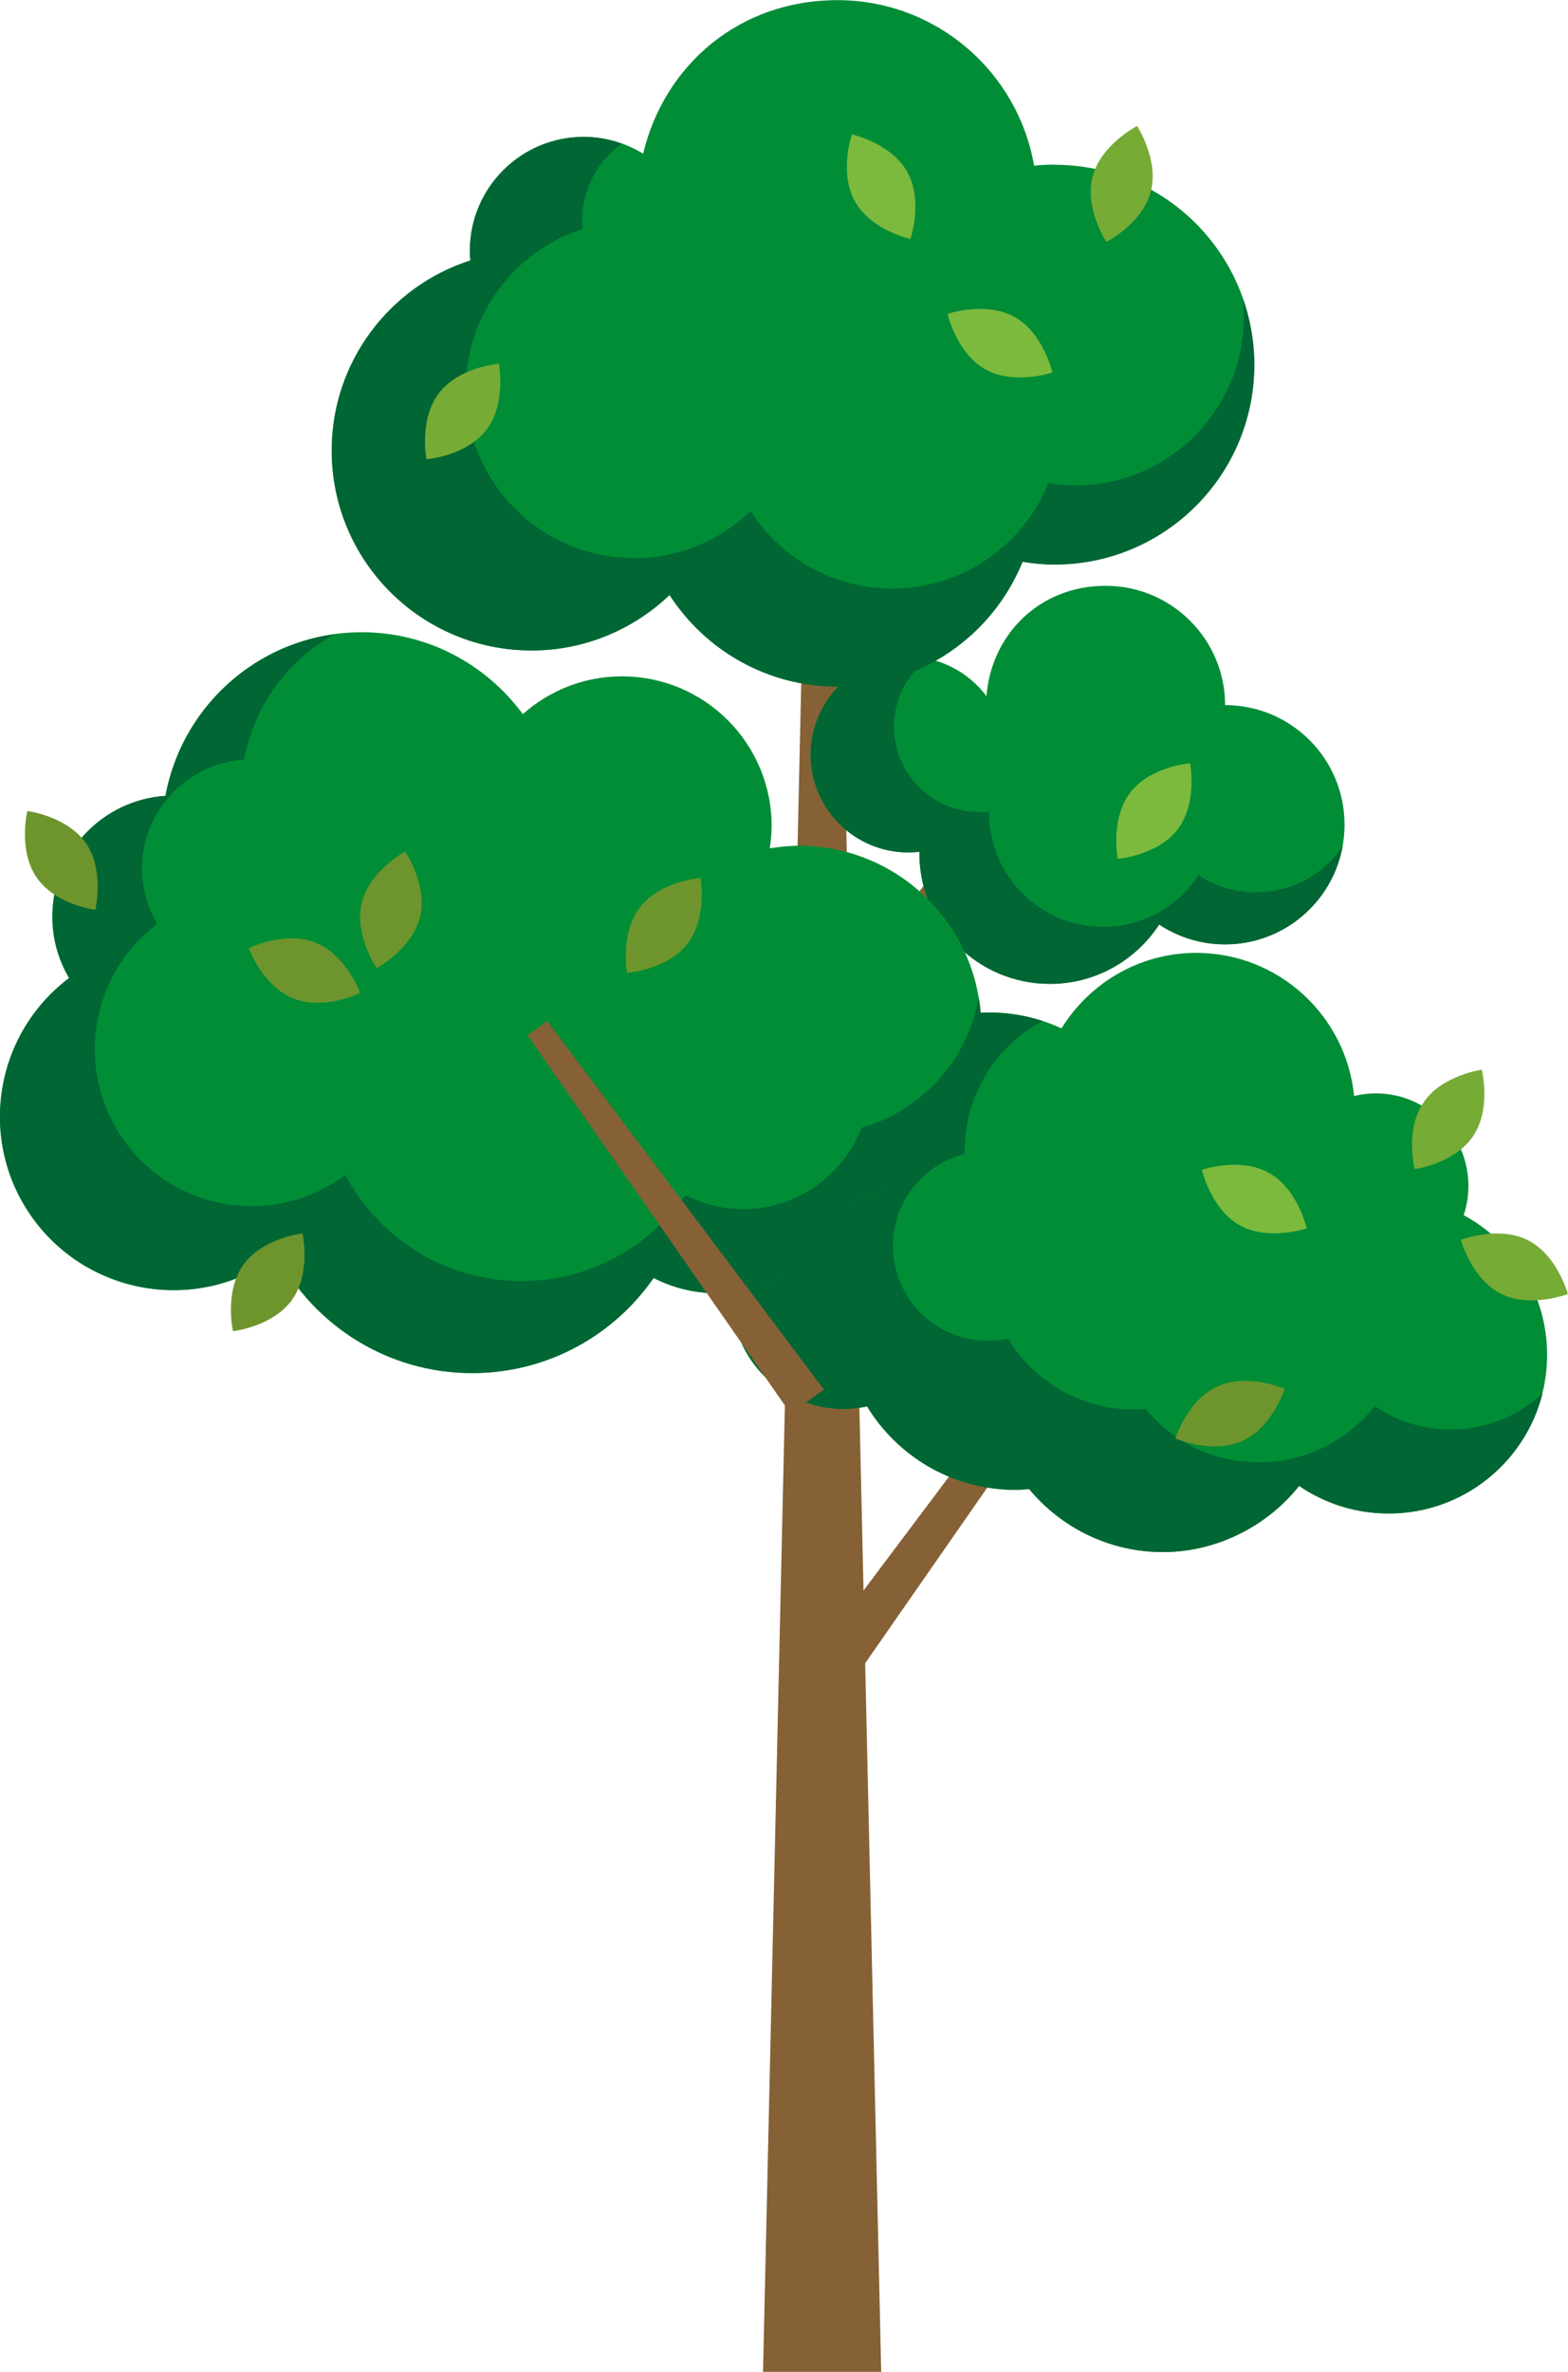 <?xml version="1.0" encoding="UTF-8"?>
<svg id="Calque_2" data-name="Calque 2" xmlns="http://www.w3.org/2000/svg" viewBox="0 0 102.03 154.3">
  <defs>
    <style>
      .cls-1 {
        fill: #6e952d;
      }

      .cls-2 {
        fill: #76ab36;
      }

      .cls-3 {
        fill: #7cba3d;
      }

      .cls-4 {
        fill: #866135;
      }

      .cls-5 {
        fill: #008d36;
      }

      .cls-6 {
        fill: #063;
      }
    </style>
  </defs>
  <g id="Naboo">
    <g>
      <g>
        <g>
          <polygon class="cls-4" points="52.36 108.57 54.81 110.34 74.15 82.53 72.7 81.48 52.36 108.57"/>
          <polygon class="cls-4" points="52.36 67.93 54.45 69.45 70.97 45.69 69.74 44.79 52.36 67.93"/>
          <polygon class="cls-4" points="54.49 43.34 52.94 44.46 40.71 26.86 41.62 26.2 54.49 43.34"/>
          <polygon class="cls-4" points="57.34 154.3 49.65 154.3 52.72 18.65 54.27 18.65 57.34 154.3"/>
        </g>
        <path class="cls-5" d="m95.24,79.06c.2-.6.31-1.24.31-1.91,0-3.32-2.7-6.02-6.02-6.02-.49,0-.96.06-1.42.17-.51-5.22-4.91-9.31-10.27-9.31-3.71,0-6.95,1.97-8.77,4.91-1.43-.66-3.01-1.03-4.69-1.03-6.23,0-11.28,5.05-11.28,11.28,0,.08,0,.15.01.22-3.16.79-5.5,3.63-5.5,7.03,0,4.01,3.25,7.26,7.26,7.26.53,0,1.05-.06,1.54-.17,1.98,3.25,5.55,5.43,9.63,5.43.31,0,.61-.02.92-.05,2.07,2.5,5.2,4.1,8.7,4.1s6.79-1.69,8.86-4.31c1.66,1.14,3.66,1.8,5.83,1.8,5.7,0,10.32-4.62,10.32-10.32,0-3.93-2.2-7.34-5.43-9.09Z"/>
        <path class="cls-6" d="m94.41,93c-1.84,0-3.54-.57-4.95-1.53-1.76,2.23-4.47,3.66-7.53,3.66s-5.63-1.35-7.39-3.48c-.26.02-.52.04-.78.04-3.47,0-6.5-1.85-8.18-4.61-.42.09-.86.14-1.31.14-3.41,0-6.17-2.76-6.17-6.17,0-2.89,1.99-5.31,4.67-5.98,0-.06,0-.13,0-.19,0-3.66,2.05-6.84,5.07-8.46-1.08-.35-2.24-.55-3.44-.55-6.23,0-11.28,5.05-11.28,11.28,0,.08,0,.15.01.22-3.16.79-5.5,3.63-5.5,7.03,0,4.01,3.25,7.26,7.26,7.26.53,0,1.05-.06,1.54-.17,1.98,3.25,5.55,5.43,9.63,5.43.31,0,.61-.02.92-.05,2.07,2.5,5.2,4.1,8.7,4.1s6.79-1.69,8.86-4.31c1.66,1.14,3.66,1.8,5.83,1.8,4.83,0,8.87-3.32,10-7.8-1.56,1.44-3.64,2.33-5.94,2.33Z"/>
      </g>
      <g>
        <path class="cls-5" d="m79.72,45.89c0-4.3-3.48-7.78-7.78-7.78s-7.44,3.17-7.75,7.18c-1.16-1.55-3-2.56-5.09-2.56-3.51,0-6.36,2.85-6.36,6.36s2.85,6.36,6.36,6.36c.25,0,.49-.02.72-.04,0,.03,0,.06,0,.1,0,4.69,3.8,8.49,8.49,8.49,2.98,0,5.59-1.54,7.11-3.86,1.23.81,2.7,1.29,4.29,1.29,4.3,0,7.78-3.48,7.78-7.78s-3.48-7.78-7.78-7.78Z"/>
        <path class="cls-6" d="m81.74,58.06c-1.39,0-2.67-.42-3.75-1.13-1.33,2.03-3.61,3.37-6.21,3.37-4.1,0-7.42-3.32-7.42-7.42,0-.03,0-.06,0-.09-.21.02-.42.04-.63.04-3.07,0-5.56-2.49-5.56-5.56,0-1.79.85-3.38,2.17-4.4-.4-.08-.81-.13-1.23-.13-3.51,0-6.36,2.85-6.36,6.36s2.85,6.36,6.36,6.36c.25,0,.49-.02.72-.04,0,.03,0,.06,0,.1,0,4.69,3.8,8.49,8.49,8.49,2.98,0,5.59-1.54,7.11-3.86,1.23.81,2.7,1.29,4.29,1.29,3.81,0,6.98-2.75,7.64-6.37-1.22,1.8-3.28,2.98-5.62,2.98Z"/>
      </g>
      <path class="cls-5" d="m68.62,10.71c-.45,0-.89.02-1.33.07-1.06-6.12-6.38-10.77-12.8-10.77s-11.28,4.26-12.64,9.99c-1.13-.69-2.45-1.1-3.87-1.1-4.09,0-7.41,3.32-7.41,7.41,0,.21.01.42.03.63-5.23,1.68-9.02,6.58-9.02,12.37,0,7.18,5.82,13,13,13,3.48,0,6.64-1.38,8.98-3.61,2.32,3.58,6.34,5.96,10.92,5.96,5.45,0,10.12-3.36,12.05-8.12.68.11,1.37.18,2.08.18,7.18,0,13-5.82,13-13s-5.82-13-13-13Z"/>
      <path class="cls-6" d="m80.87,19.39c.04.4.07.81.07,1.22,0,6.06-4.91,10.97-10.97,10.97-.6,0-1.18-.06-1.75-.15-1.63,4.02-5.56,6.86-10.17,6.86-3.87,0-7.26-2.01-9.21-5.03-1.97,1.88-4.63,3.05-7.57,3.05-6.06,0-10.97-4.91-10.97-10.97,0-4.89,3.2-9.02,7.61-10.44-.01-.18-.03-.35-.03-.53,0-2.07,1.01-3.89,2.55-5.03-.76-.27-1.58-.43-2.44-.43-4.09,0-7.41,3.32-7.41,7.41,0,.21.01.42.03.63-5.23,1.68-9.02,6.58-9.02,12.37,0,7.18,5.82,13,13,13,3.48,0,6.64-1.38,8.98-3.61,2.32,3.58,6.34,5.96,10.92,5.96,5.45,0,10.12-3.36,12.05-8.12.68.11,1.37.18,2.08.18,7.18,0,13-5.82,13-13,0-1.52-.27-2.97-.75-4.32Z"/>
      <g>
        <g>
          <path class="cls-5" d="m63.85,66.88c0-6.55-5.31-11.86-11.86-11.86-.65,0-1.28.07-1.9.17.07-.48.12-.96.12-1.45,0-5.38-4.36-9.74-9.74-9.74-2.48,0-4.73.93-6.45,2.46-2.37-3.22-6.17-5.33-10.48-5.33-6.38,0-11.67,4.59-12.78,10.65-4.11.27-7.36,3.68-7.36,7.86,0,1.46.4,2.82,1.09,3.99-4.9,3.69-5.97,10.64-2.36,15.63,3.66,5.05,10.72,6.19,15.77,2.53.05-.03.09-.07.13-.11,2.41,4.55,7.18,7.65,12.69,7.65,4.89,0,9.21-2.45,11.8-6.19,1.25.64,2.66,1,4.16,1,3.9,0,7.22-2.44,8.55-5.87,4.97-1.41,8.61-5.98,8.61-11.4Z"/>
          <path class="cls-6" d="m63.68,64.93c-.72,4.05-3.71,7.32-7.61,8.43-1.2,3.1-4.2,5.3-7.72,5.3-1.35,0-2.63-.33-3.76-.91-2.34,3.38-6.24,5.59-10.66,5.59-4.97,0-9.29-2.8-11.46-6.91-.04.03-.08.07-.12.1-4.57,3.3-10.95,2.28-14.25-2.29-3.26-4.51-2.3-10.79,2.13-14.13-.62-1.06-.99-2.29-.99-3.6,0-3.77,2.94-6.85,6.65-7.1.64-3.51,2.85-6.47,5.87-8.15-5.55.77-9.98,5.04-10.98,10.51-4.11.27-7.36,3.68-7.36,7.86,0,1.46.4,2.82,1.09,3.99-4.9,3.69-5.97,10.64-2.36,15.63,3.66,5.05,10.72,6.19,15.77,2.53.05-.03.09-.07.13-.11,2.41,4.55,7.18,7.65,12.69,7.65,4.89,0,9.21-2.45,11.8-6.19,1.25.64,2.66,1,4.16,1,3.9,0,7.22-2.44,8.55-5.87,4.97-1.41,8.61-5.98,8.61-11.4,0-.67-.07-1.31-.17-1.95Z"/>
        </g>
        <polygon class="cls-4" points="53.61 90.4 51.44 91.96 34.33 67.35 35.61 66.43 53.61 90.4"/>
      </g>
      <g>
        <path class="cls-2" d="m71.1,11.47c.55-2.08,2.89-3.27,2.89-3.27,0,0,1.44,2.19.89,4.27-.55,2.08-2.89,3.27-2.89,3.27,0,0-1.44-2.19-.89-4.27Z"/>
        <path class="cls-2" d="m28.55,25.59c1.3-1.72,3.91-1.93,3.91-1.93,0,0,.5,2.57-.8,4.29-1.3,1.72-3.91,1.93-3.91,1.93,0,0-.5-2.57.8-4.29Z"/>
        <path class="cls-3" d="m73.53,51.58c1.3-1.72,3.91-1.93,3.91-1.93,0,0,.5,2.57-.8,4.29-1.3,1.72-3.91,1.93-3.91,1.93,0,0-.5-2.57.8-4.29Z"/>
        <path class="cls-3" d="m59.04,11.19c1.05,1.88.2,4.36.2,4.36,0,0-2.56-.57-3.61-2.45-1.05-1.88-.2-4.36-.2-4.36,0,0,2.56.57,3.61,2.45Z"/>
        <path class="cls-3" d="m82.57,76.3c1.88,1.05,2.46,3.61,2.46,3.61,0,0-2.48.85-4.36-.2-1.88-1.05-2.46-3.61-2.46-3.61,0,0,2.48-.85,4.36.2Z"/>
        <path class="cls-3" d="m66.02,20.62c1.88,1.05,2.46,3.61,2.46,3.61,0,0-2.48.85-4.36-.2-1.88-1.05-2.46-3.61-2.46-3.61,0,0,2.48-.85,4.36.2Z"/>
        <path class="cls-1" d="m80.84,93.74c-1.96.89-4.36-.16-4.36-.16,0,0,.78-2.5,2.75-3.39s4.36.16,4.36.16c0,0-.78,2.5-2.75,3.39Z"/>
        <path class="cls-1" d="m19.08,64.95c-2-.8-2.89-3.27-2.89-3.27,0,0,2.35-1.16,4.35-.35,2,.8,2.89,3.27,2.89,3.27,0,0-2.35,1.16-4.35.35Z"/>
        <path class="cls-2" d="m97.66,84.16c-1.92-.97-2.6-3.5-2.6-3.5,0,0,2.44-.95,4.36.02,1.92.97,2.6,3.5,2.6,3.5,0,0-2.44.95-4.36-.02Z"/>
        <path class="cls-2" d="m95.85,73.92c-1.21,1.79-3.8,2.14-3.8,2.14,0,0-.64-2.54.57-4.33s3.8-2.14,3.8-2.14c0,0,.64,2.54-.57,4.33Z"/>
        <path class="cls-1" d="m2.38,57.08c-1.22-1.78-.6-4.32-.6-4.32,0,0,2.6.33,3.82,2.11s.6,4.32.6,4.32c0,0-2.6-.33-3.82-2.11Z"/>
        <path class="cls-1" d="m19.01,84.55c-1.25,1.76-3.85,2.05-3.85,2.05,0,0-.58-2.55.67-4.31,1.25-1.76,3.85-2.05,3.85-2.05,0,0,.58,2.55-.67,4.31Z"/>
        <path class="cls-1" d="m44.73,61.4c-1.32,1.7-3.93,1.89-3.93,1.89,0,0-.47-2.58.85-4.28,1.32-1.7,3.93-1.89,3.93-1.89,0,0,.47,2.58-.85,4.28Z"/>
        <path class="cls-1" d="m23.54,58.73c.51-2.09,2.82-3.33,2.82-3.33,0,0,1.48,2.16.97,4.25-.51,2.09-2.82,3.33-2.82,3.33,0,0-1.48-2.16-.97-4.25Z"/>
      </g>
    </g>
  </g>
</svg>